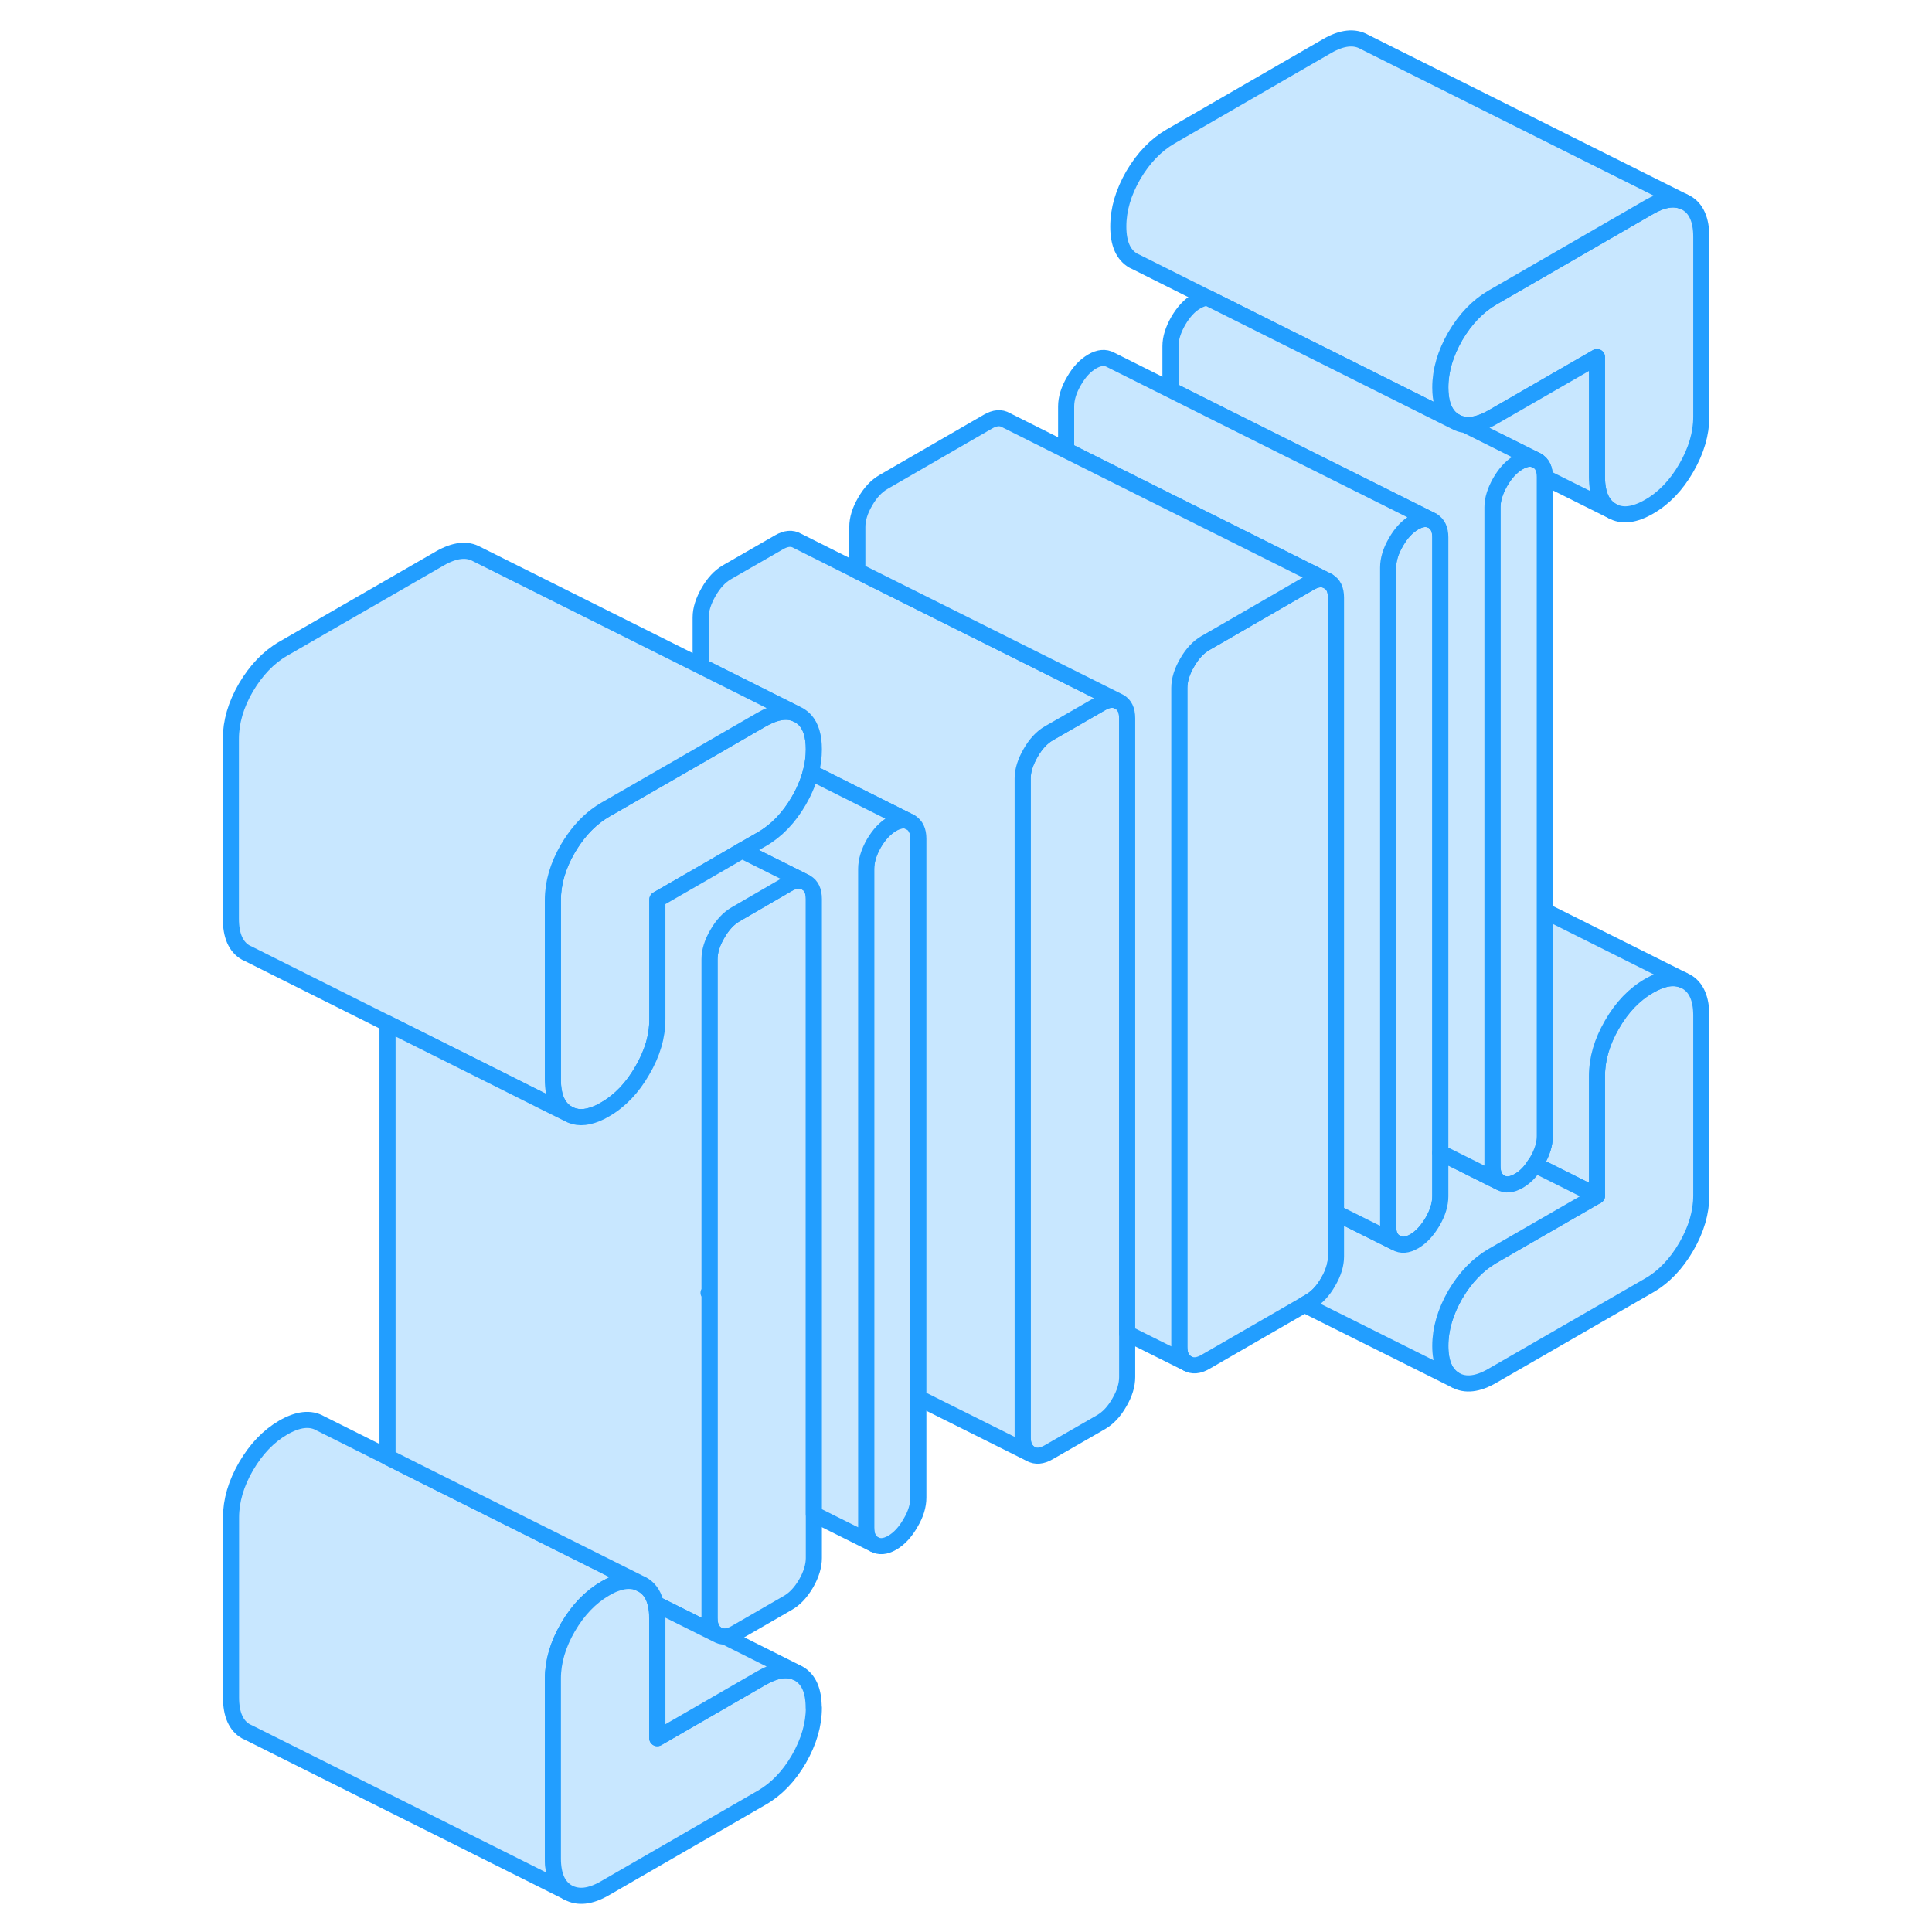 <svg width="48" height="48" viewBox="0 0 96 120" fill="#c8e7ff" xmlns="http://www.w3.org/2000/svg" stroke-width="1px" stroke-linecap="round" stroke-linejoin="round"><path d="M93.67 63.08V74.24C93.67 75.3 93.36 76.36 92.74 77.43C92.12 78.5 91.35 79.31 90.43 79.84L80.7 85.45C79.79 85.98 79.02 86.07 78.39 85.72C77.77 85.36 77.46 84.66 77.46 83.6C77.46 82.54 77.77 81.49 78.39 80.41C79.02 79.34 79.79 78.54 80.7 78.01L87.19 74.27V66.83C87.19 65.77 87.5 64.71 88.12 63.64C88.74 62.56 89.51 61.76 90.43 61.23C91.26 60.75 91.96 60.63 92.55 60.88L92.74 60.97C93.36 61.32 93.67 62.03 93.67 63.08Z" stroke="#229EFF" stroke-linejoin="round"/><path d="M38.55 46.54C38.55 47.01 38.49 47.49 38.36 47.97C38.27 48.3 38.16 48.63 38.01 48.96C37.9 49.22 37.77 49.47 37.62 49.73C37 50.8 36.23 51.6 35.31 52.13L34.09 52.83L31.52 54.32L28.83 55.87V63.31C28.83 64.37 28.52 65.43 27.89 66.5C27.27 67.58 26.5 68.38 25.58 68.91C25.4 69.02 25.22 69.11 25.04 69.18C24.36 69.46 23.77 69.46 23.27 69.17C22.65 68.82 22.34 68.11 22.34 67.06V55.9C22.34 54.84 22.65 53.78 23.27 52.71C23.77 51.86 24.36 51.17 25.04 50.66C25.21 50.53 25.39 50.41 25.58 50.3L27.18 49.38L31.52 46.88L33.68 45.63L35.31 44.69C36.14 44.21 36.85 44.09 37.43 44.33L37.62 44.42C37.77 44.51 37.9 44.61 38.01 44.73C38.37 45.13 38.55 45.73 38.55 46.54Z" stroke="#229EFF" stroke-linejoin="round"/><path d="M38.55 55.84V96.77C38.55 97.26 38.39 97.79 38.07 98.35C37.74 98.91 37.37 99.31 36.93 99.56L33.69 101.43C33.45 101.57 33.22 101.64 33.02 101.65C32.85 101.65 32.7 101.61 32.56 101.53C32.45 101.47 32.35 101.39 32.29 101.29C32.14 101.09 32.07 100.83 32.07 100.51V59.58C32.07 59.09 32.23 58.56 32.56 58C32.88 57.44 33.26 57.04 33.69 56.79L36.93 54.91C37.34 54.67 37.7 54.63 38.01 54.79C38.01 54.79 38.05 54.81 38.07 54.82C38.39 55 38.55 55.34 38.55 55.84Z" stroke="#229EFF" stroke-linejoin="round"/><path d="M58.01 44.61V85.53C58.01 86.03 57.85 86.56 57.52 87.12C57.2 87.68 56.82 88.08 56.39 88.33L53.14 90.2C52.71 90.45 52.33 90.48 52.01 90.3C51.69 90.11 51.52 89.77 51.52 89.28V48.35C51.52 47.85 51.69 47.33 52.01 46.77C52.33 46.21 52.71 45.8 53.14 45.55L54.22 44.93L56.39 43.68C56.79 43.44 57.16 43.4 57.46 43.56C57.46 43.56 57.5 43.58 57.52 43.59C57.85 43.77 58.01 44.11 58.01 44.61Z" stroke="#229EFF" stroke-linejoin="round"/><path d="M77.46 33.37V74.3C77.46 74.8 77.3 75.33 76.98 75.88C76.65 76.44 76.27 76.85 75.84 77.1C75.41 77.35 75.03 77.38 74.71 77.19C74.38 77.01 74.22 76.67 74.22 76.17V35.25C74.22 34.75 74.38 34.22 74.71 33.66C75.03 33.1 75.41 32.7 75.84 32.45C76.27 32.2 76.65 32.17 76.98 32.35C77.3 32.54 77.46 32.88 77.46 33.37Z" stroke="#229EFF" stroke-linejoin="round"/><path d="M93.67 14.71V25.88C93.67 26.93 93.36 27.99 92.74 29.06C92.12 30.14 91.35 30.94 90.43 31.47C89.51 32 88.74 32.09 88.12 31.73C87.5 31.38 87.19 30.67 87.19 29.62V22.18L80.7 25.92C80.07 26.28 79.51 26.44 79.02 26.39C78.79 26.37 78.59 26.3 78.39 26.19C78.24 26.1 78.11 26 78 25.88C77.64 25.48 77.46 24.88 77.46 24.07C77.46 23.02 77.77 21.96 78.39 20.88C79.02 19.81 79.79 19.01 80.7 18.48L90.43 12.86C91.26 12.38 91.96 12.27 92.55 12.51L92.74 12.6C93.36 12.95 93.67 13.66 93.67 14.71Z" stroke="#229EFF" stroke-linejoin="round"/><path d="M45.04 52.09V93.02C45.04 93.52 44.88 94.05 44.55 94.6C44.23 95.16 43.85 95.57 43.42 95.82C42.99 96.07 42.61 96.1 42.28 95.91C41.96 95.73 41.8 95.39 41.8 94.89V53.97C41.8 53.47 41.96 52.94 42.28 52.38C42.61 51.82 42.99 51.42 43.42 51.17C43.85 50.92 44.23 50.89 44.55 51.07C44.88 51.26 45.04 51.6 45.04 52.09Z" stroke="#229EFF" stroke-linejoin="round"/><path d="M57.46 43.56C57.16 43.4 56.79 43.44 56.39 43.68L54.22 44.93L53.14 45.55C52.71 45.8 52.33 46.21 52.01 46.77C51.69 47.33 51.52 47.85 51.52 48.35V89.28C51.52 89.77 51.69 90.11 52.01 90.3L45.04 86.82V52.09C45.04 51.6 44.88 51.26 44.55 51.07L41.25 49.42L38.36 47.97C38.49 47.49 38.55 47.01 38.55 46.54C38.55 45.73 38.37 45.13 38.01 44.73C37.9 44.61 37.77 44.51 37.62 44.42L37.43 44.33L31.52 41.37V38.35C31.52 37.85 31.69 37.33 32.01 36.77C32.33 36.21 32.71 35.8 33.14 35.55L36.39 33.68C36.82 33.43 37.2 33.4 37.52 33.59L41.25 35.46L50.98 40.32L54.22 41.94L57.46 43.56Z" stroke="#229EFF" stroke-linejoin="round"/><path d="M70.98 37.12V78.05C70.98 78.54 70.82 79.07 70.49 79.63C70.17 80.19 69.79 80.59 69.36 80.84L69.02 81.04L62.87 84.59C62.44 84.84 62.06 84.87 61.74 84.68C61.41 84.5 61.25 84.16 61.25 83.66V42.73C61.25 42.24 61.41 41.71 61.74 41.15C62.06 40.59 62.44 40.19 62.87 39.94L63.95 39.32L69.36 36.19C69.79 35.94 70.17 35.91 70.49 36.1C70.82 36.28 70.98 36.62 70.98 37.12Z" stroke="#229EFF" stroke-linejoin="round"/><path d="M92.55 12.51C91.96 12.27 91.26 12.38 90.43 12.86L80.7 18.48C79.79 19.01 79.02 19.81 78.39 20.88C77.77 21.96 77.46 23.02 77.46 24.07C77.46 24.88 77.64 25.48 78 25.88C78.11 26 78.24 26.1 78.39 26.19L69.66 21.82L67.32 20.66L63.74 18.86L62.99 18.49L58.58 16.28L58.39 16.19C57.77 15.83 57.46 15.13 57.46 14.07C57.46 13.01 57.77 11.96 58.39 10.88C59.02 9.81 59.79 9.01 60.7 8.48L70.43 2.86C71.35 2.33 72.12 2.25 72.74 2.6L92.55 12.51Z" stroke="#229EFF" stroke-linejoin="round"/><path d="M83.95 29.65V29.63C83.95 29.13 83.79 28.79 83.46 28.61L79.02 26.39C79.51 26.44 80.07 26.28 80.7 25.92L87.19 22.18V29.62C87.19 30.67 87.5 31.38 88.12 31.73L83.95 29.65Z" stroke="#229EFF" stroke-linejoin="round"/><path d="M92.55 60.88C91.96 60.63 91.26 60.75 90.43 61.23C89.51 61.76 88.74 62.56 88.12 63.64C87.5 64.71 87.19 65.77 87.19 66.83V74.27L83.33 72.34C83.38 72.28 83.42 72.21 83.46 72.14C83.79 71.58 83.95 71.05 83.95 70.56V56.58L92.55 60.88Z" stroke="#229EFF" stroke-linejoin="round"/><path d="M83.95 29.63V70.56C83.95 71.05 83.79 71.58 83.46 72.14C83.42 72.21 83.38 72.28 83.33 72.34C83.05 72.8 82.71 73.13 82.33 73.35C81.89 73.6 81.52 73.64 81.19 73.45C80.87 73.27 80.7 72.93 80.7 72.43V31.5C80.7 31.01 80.87 30.48 81.19 29.92C81.49 29.41 81.83 29.03 82.22 28.78C82.25 28.75 82.29 28.73 82.33 28.71C82.76 28.46 83.14 28.42 83.46 28.61C83.79 28.79 83.95 29.13 83.95 29.63Z" stroke="#229EFF" stroke-linejoin="round"/><path d="M87.19 74.27L80.7 78.01C79.79 78.54 79.02 79.34 78.39 80.41C77.77 81.49 77.46 82.55 77.46 83.6C77.46 84.65 77.77 85.36 78.39 85.72L69.02 81.04L69.36 80.84C69.79 80.59 70.17 80.19 70.49 79.63C70.82 79.07 70.98 78.54 70.98 78.05V75.33L74.71 77.19C75.03 77.38 75.41 77.35 75.84 77.1C76.27 76.85 76.65 76.44 76.98 75.88C77.3 75.33 77.46 74.8 77.46 74.3V71.59L81.19 73.45C81.52 73.64 81.89 73.6 82.33 73.35C82.71 73.13 83.05 72.8 83.33 72.34L87.19 74.27Z" stroke="#229EFF" stroke-linejoin="round"/><path d="M83.46 28.61C83.14 28.42 82.76 28.46 82.33 28.71C82.29 28.73 82.25 28.75 82.22 28.78C81.83 29.03 81.49 29.41 81.19 29.92C80.87 30.48 80.7 31.01 80.7 31.5V72.43C80.7 72.93 80.87 73.27 81.19 73.45L77.46 71.59V33.37C77.46 32.88 77.3 32.54 76.98 32.35L63.95 25.84L60.7 24.21V21.5C60.7 21.01 60.87 20.48 61.19 19.92C61.52 19.36 61.89 18.96 62.33 18.71C62.57 18.58 62.79 18.5 62.99 18.49L63.74 18.86L67.32 20.65L69.66 21.82L78.39 26.19C78.59 26.3 78.79 26.37 79.02 26.39L83.46 28.61Z" stroke="#229EFF" stroke-linejoin="round"/><path d="M76.98 32.35C76.65 32.17 76.27 32.2 75.84 32.45C75.41 32.7 75.03 33.1 74.71 33.66C74.38 34.22 74.22 34.75 74.22 35.25V76.17C74.22 76.67 74.38 77.01 74.71 77.19L70.98 75.33V37.12C70.98 36.62 70.82 36.28 70.49 36.1L63.95 32.83L60.7 31.21L54.22 27.97V25.25C54.22 24.75 54.38 24.22 54.71 23.66C55.03 23.1 55.41 22.7 55.84 22.45C56.27 22.2 56.65 22.17 56.98 22.35L60.7 24.21L63.95 25.84L76.98 32.35Z" stroke="#229EFF" stroke-linejoin="round"/><path d="M70.49 36.1C70.17 35.91 69.79 35.94 69.36 36.19L63.95 39.32L62.87 39.94C62.44 40.19 62.06 40.59 61.74 41.15C61.41 41.71 61.25 42.24 61.25 42.73V83.66C61.25 84.16 61.41 84.5 61.74 84.68L58.01 82.82V44.61C58.01 44.11 57.85 43.77 57.52 43.59L57.46 43.56L54.22 41.94L50.98 40.32L41.25 35.46V32.73C41.25 32.24 41.41 31.71 41.74 31.15C42.06 30.59 42.44 30.19 42.87 29.94L49.36 26.19C49.79 25.94 50.17 25.91 50.49 26.1L54.22 27.97L60.7 31.21L63.95 32.83L70.49 36.1Z" stroke="#229EFF" stroke-linejoin="round"/><path d="M44.55 51.07C44.23 50.89 43.85 50.92 43.42 51.17C42.99 51.42 42.61 51.82 42.28 52.38C41.96 52.94 41.8 53.47 41.8 53.97V94.89C41.8 95.39 41.96 95.73 42.28 95.91L38.55 94.05V55.84C38.55 55.34 38.39 55 38.07 54.82L38.01 54.79L34.09 52.83L35.31 52.13C36.23 51.6 37 50.8 37.62 49.73C37.77 49.47 37.9 49.22 38.01 48.96C38.16 48.63 38.27 48.3 38.36 47.97L41.25 49.42L44.55 51.07Z" stroke="#229EFF" stroke-linejoin="round"/><path d="M37.43 44.33C36.85 44.09 36.14 44.21 35.31 44.69L33.68 45.63L31.52 46.88L27.18 49.38L25.58 50.3C25.39 50.41 25.21 50.53 25.04 50.66C24.36 51.17 23.77 51.86 23.27 52.71C22.65 53.78 22.34 54.84 22.34 55.9V67.06C22.34 68.11 22.65 68.82 23.27 69.17L21.8 68.44L18.55 66.81L12.07 63.57L3.46 59.26L3.27 59.17C2.65 58.82 2.34 58.11 2.34 57.06V45.9C2.34 44.84 2.65 43.78 3.27 42.71C3.9 41.64 4.67 40.83 5.58 40.3L15.31 34.69C16.23 34.16 17 34.07 17.62 34.42L31.52 41.37L37.43 44.33Z" stroke="#229EFF" stroke-linejoin="round"/><path d="M27.7 98.32C27.3 98.15 26.85 98.15 26.35 98.32C26.31 98.33 26.27 98.34 26.23 98.36C26.02 98.43 25.82 98.54 25.59 98.67C24.68 99.2 23.91 100 23.28 101.08C22.66 102.15 22.35 103.21 22.35 104.26V115.43C22.35 116.48 22.66 117.19 23.28 117.54L3.47 107.63L3.28 107.54C2.66 107.19 2.35 106.48 2.35 105.43V94.26C2.35 93.21 2.66 92.15 3.28 91.08C3.91 90 4.68 89.2 5.59 88.67C6.51 88.14 7.28 88.05 7.9 88.41L12.08 90.5L13.81 91.37L27.71 98.32H27.7Z" stroke="#229EFF" stroke-linejoin="round"/><path d="M38.55 106.07C38.55 107.12 38.24 108.18 37.62 109.26C37 110.33 36.23 111.13 35.31 111.66L25.58 117.28C24.67 117.81 23.9 117.89 23.27 117.54C22.65 117.19 22.34 116.48 22.34 115.43V104.26C22.34 103.21 22.65 102.15 23.27 101.08C23.9 100 24.67 99.2 25.58 98.67C25.81 98.54 26.01 98.43 26.22 98.36C26.22 98.36 26.3 98.33 26.34 98.32C26.84 98.15 27.29 98.15 27.69 98.32L27.88 98.41C28.28 98.63 28.55 98.99 28.69 99.49C28.7 99.53 28.71 99.57 28.72 99.61C28.79 99.88 28.82 100.18 28.82 100.52V107.96L35.3 104.22C36.13 103.74 36.84 103.62 37.42 103.86L37.61 103.95C38.23 104.31 38.54 105.01 38.54 106.07H38.55Z" stroke="#229EFF" stroke-linejoin="round"/><path d="M38.01 54.79C37.7 54.63 37.34 54.67 36.93 54.91L33.69 56.79C33.26 57.04 32.88 57.44 32.56 58C32.23 58.56 32.07 59.09 32.07 59.58V80.32C32.07 80.32 32.03 80.31 32.01 80.3L32.07 80.33V100.51C32.07 100.83 32.14 101.09 32.29 101.28C32.35 101.39 32.45 101.47 32.56 101.53L28.73 99.62C28.73 99.62 28.71 99.53 28.7 99.49C28.56 98.99 28.29 98.63 27.89 98.41L27.7 98.32L13.8 91.37L12.07 90.5V63.57L18.55 66.81L21.8 68.44L23.27 69.17C23.77 69.46 24.36 69.46 25.04 69.18C25.22 69.11 25.4 69.02 25.58 68.91C26.5 68.38 27.27 67.58 27.89 66.5C28.52 65.43 28.83 64.37 28.83 63.31V55.87L31.52 54.32L34.09 52.83L38.01 54.79Z" stroke="#229EFF" stroke-linejoin="round"/><path d="M37.43 103.86C36.85 103.62 36.14 103.74 35.31 104.22L28.83 107.96V100.52C28.83 100.18 28.8 99.88 28.73 99.62L32.56 101.53C32.7 101.61 32.85 101.65 33.02 101.65L37.43 103.86Z" stroke="#229EFF" stroke-linejoin="round"/></svg>